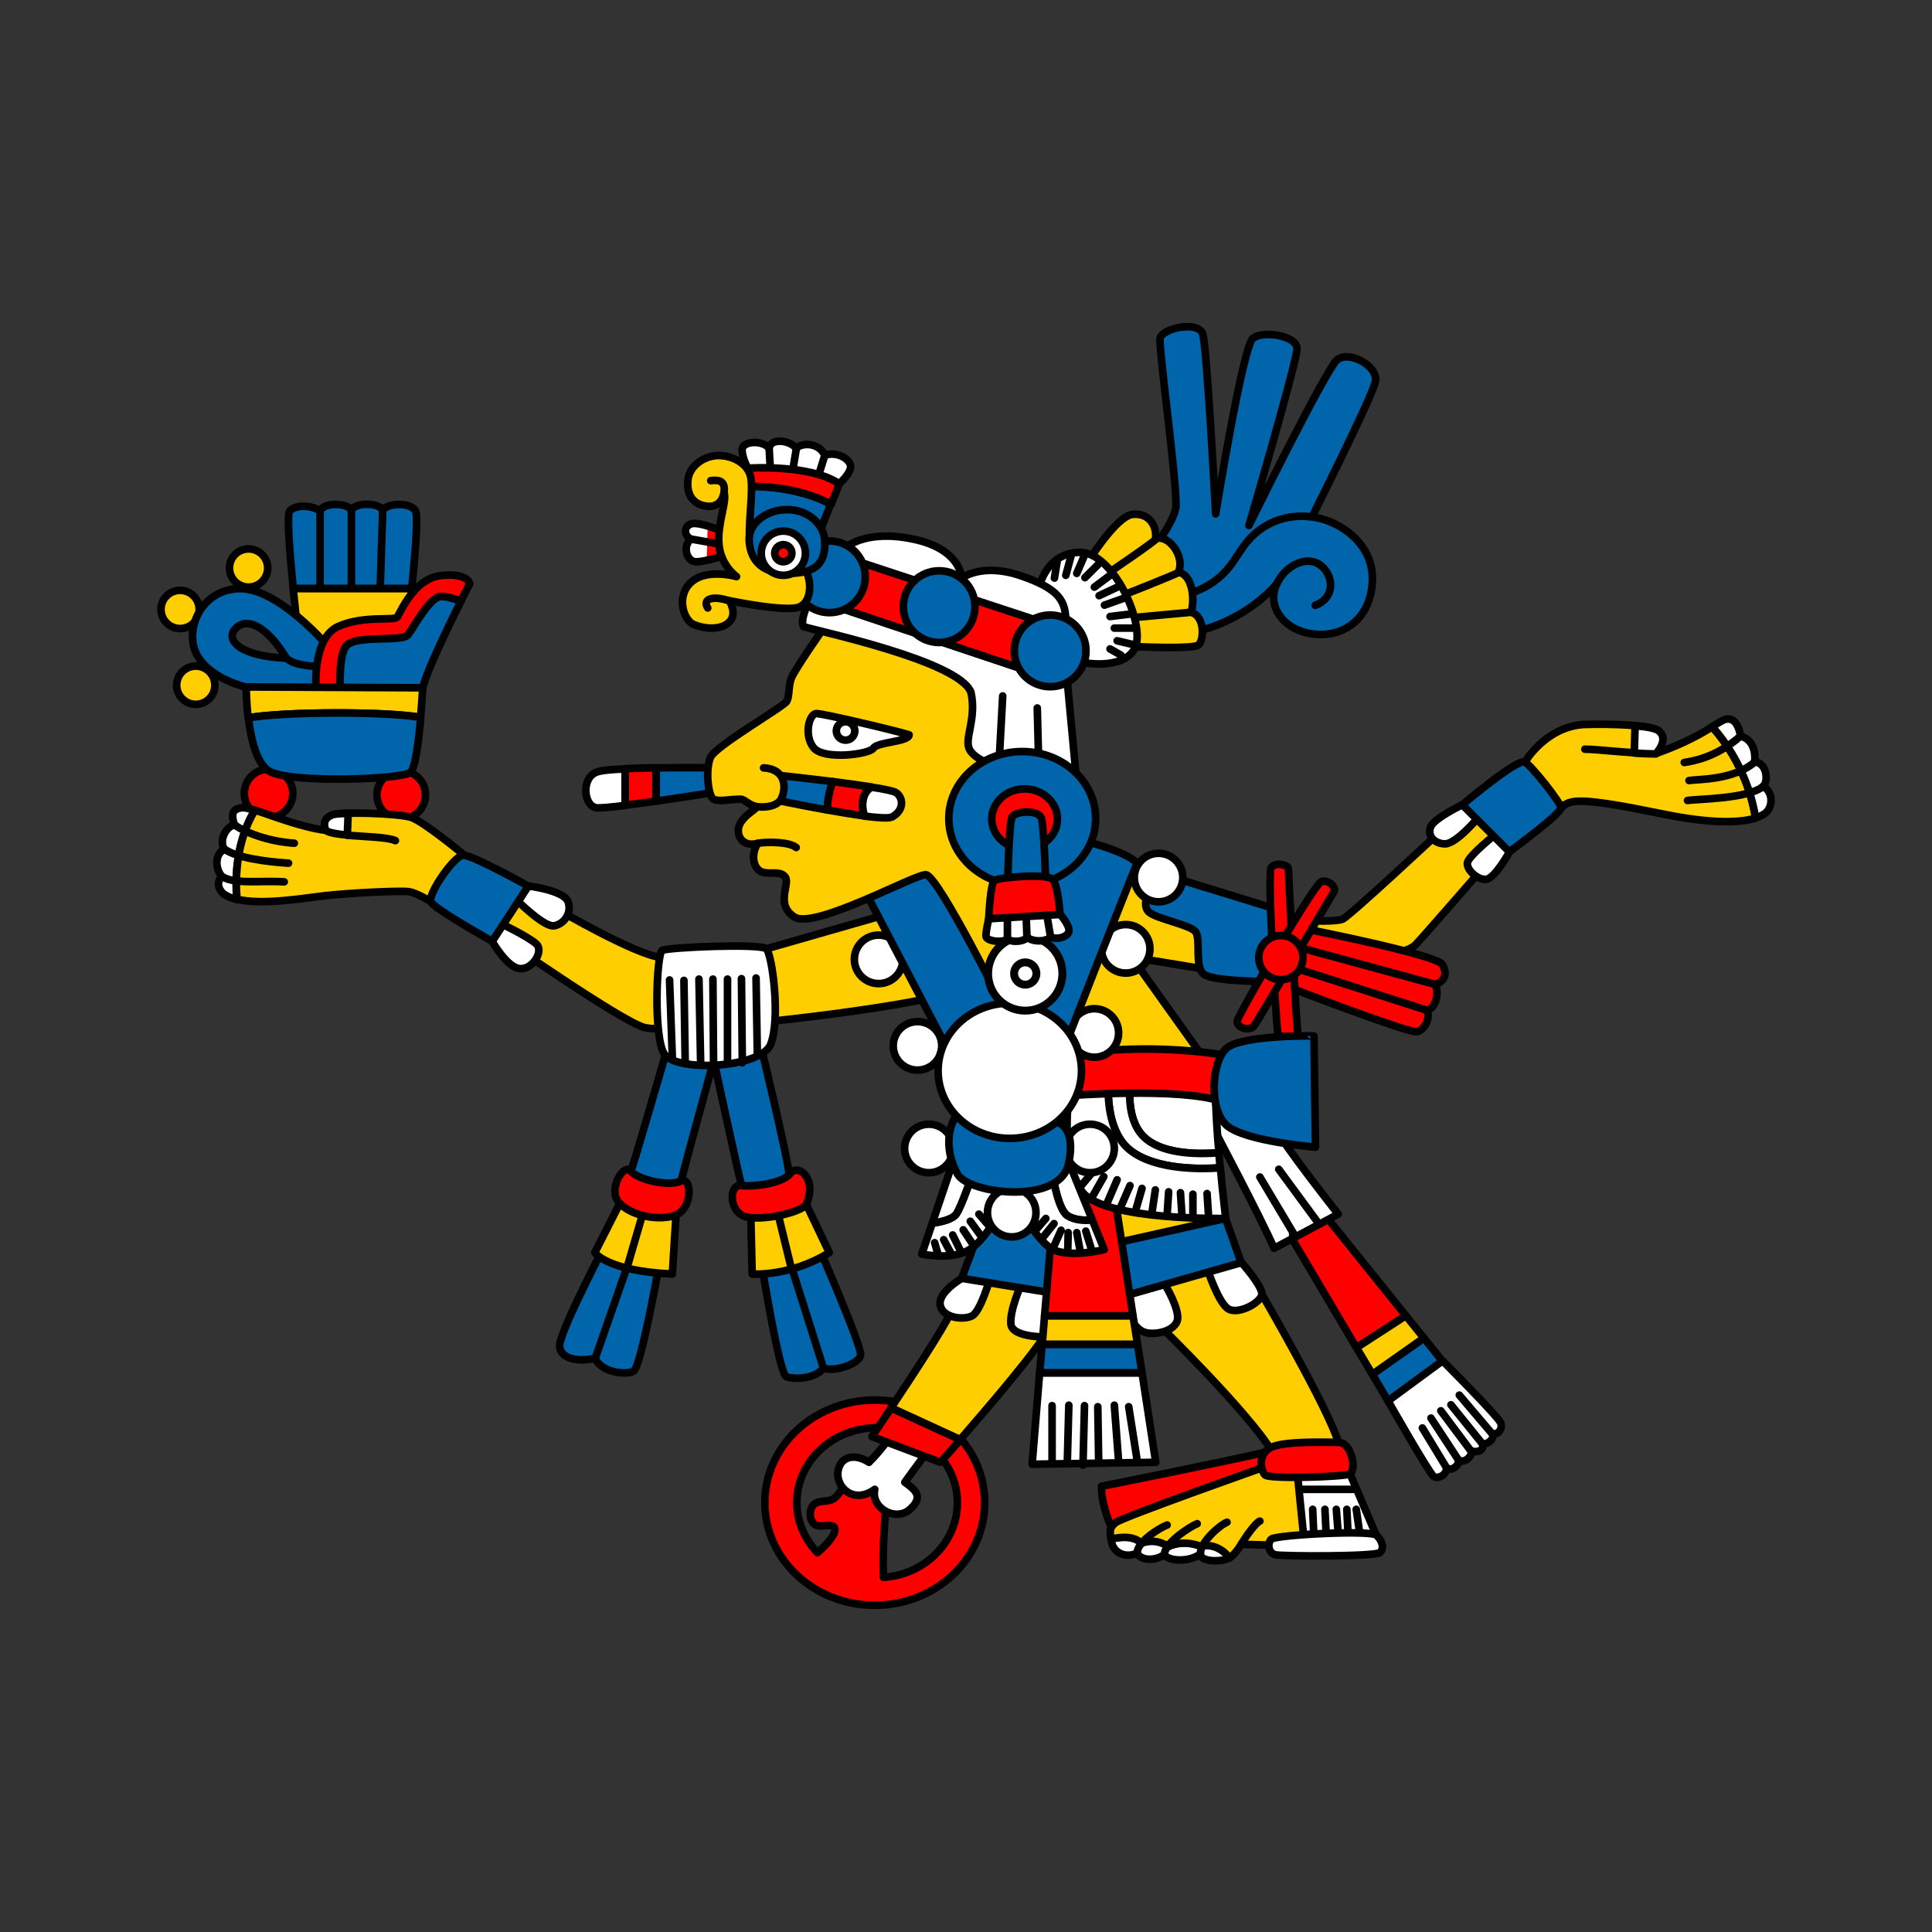 <svg version="1.1" id="Calque_1" xmlns="http://www.w3.org/2000/svg" x="0" y="0" viewBox="0 0 900 900" style="enable-background:new 0 0 900 900" xml:space="preserve"><rect x="0" y="0" width="900" height="900" fill="#333333" stroke="none"/><style>.st1{fill:#fff;stroke:#000;stroke-width:8.608;stroke-linecap:round;stroke-linejoin:round;stroke-miterlimit:10}.st1,.st2{display:inline}.st3,.st4,.st5,.st7{fill:none;stroke:#000;stroke-width:8.608;stroke-linecap:round;stroke-linejoin:round;stroke-miterlimit:10}.st4,.st5,.st7{fill:#ff7300}.st5,.st7{fill:#ffce00}.st7{fill:red}.st8{display:inline;fill:none}.st11,.st12,.st13,.st14,.st15,.st16,.st17,.st8,.st9{stroke:#000;stroke-width:8.608;stroke-linecap:round;stroke-linejoin:round;stroke-miterlimit:10}.st9{display:inline;fill:#ffce00}.st11,.st12,.st13,.st14,.st15,.st16,.st17{fill:#fff}.st12,.st13,.st14,.st15,.st16,.st17{fill:red;stroke-width:3.543}.st13,.st14,.st15,.st16,.st17{fill:#ffce00}.st14,.st15,.st16,.st17{fill:#0065aa}.st15,.st16,.st17{fill:none}.st16,.st17{fill:#fff}.st17{stroke-width:3.685}</style><circle class="st12" cx="125.1" cy="369.6" r="11.3"/><circle class="st12" cx="186.9" cy="370.3" r="11.3"/><circle class="st13" cx="91.2" cy="319.2" r="8.9"/><circle class="st13" cx="83.9" cy="283.9" r="8.9"/><circle class="st13" cx="115.8" cy="264.6" r="8.9"/><path class="st14" d="M193.6 238.1c-2-4-12-4-15.3-.7-2.7-3.3-12-3.3-14.6 0-2.7-3.3-13.3-3.3-14.6.7-3.3-2.7-11.5-3.3-14.2 0-1.3 1.6 0 18.9 1.7 36.1h55.2c1.2-11.9 3.2-33.3 1.8-36.1z"/><path class="st15" d="M149.1 238.1v39.2M163.7 237.4v39.9M178.3 237.4l-1.3 39.9"/><path class="st13" d="M136.6 274.2c1.7 17.9 3.9 35.7 3.9 35.7l33.2-4L191 282s.4-3.1.8-7.8h-55.2z"/><path class="st14" d="M111.2 274.2c-17.9.7-25.5 19.5-19.5 30.8s23 15.1 23 15.1l37.6 5.1v-24.6c.1-.1-23.2-27.1-41.1-26.4zm-1.3 18.4c5.3-5.3 14.6-.7 23.5 14-21.8-.8-28.9-8.7-23.5-14z"/><path class="st15" d="M149.1 310.5s-12.2 0-15.7-4"/><path class="st12" d="M161.7 300.5c5.3-4.7 25.7-1.3 28.3-4.7 2.7-3.3 10.2-17.9 15.5-17.9 2.7 0 6.3 1.1 9.2 2.1 2.4-4.8 4.1-8.1 4.1-8.1s-.7-5.1-13.3-3.8c-12.6 1.3-19 17.3-20.4 19.3-1.3 2-15.5-.9-27.5 4.4-12 5.3-10.4 28.6-10.4 28.6l11.2 5c-.3-8.8-.2-21.9 3.3-24.9z"/><path class="st14" d="M205.5 277.9c-5.3 0-12.8 14.6-15.5 17.9-2.7 3.3-23 0-28.3 4.7-3.5 3-3.5 16.1-3.2 25l12.5 5.6s17.3-4 25.9-10.6c1.9-8 12-28.8 17.8-40.4-2.8-1.1-6.4-2.2-9.2-2.2z"/><path class="st13" d="M195.9 334.2c.7-7.5 1-13.8 1-13.8l-82.2-.4s0 6.6.9 14.4c17.5-3 64.5-3 80.3-.2z"/><path class="st14" d="M115.7 334.4c1.2 10.1 4 22.2 10.4 25.2 11.3 5.3 61.1 3.5 65.1.2 2.3-1.9 3.9-15.1 4.8-25.6-15.9-2.8-62.9-2.8-80.3.2z"/><path class="st16" d="M118.7 377.5c-2.8-.9-5-1.4-6.2-1.2-4.7.7-4.7 3.3-3.3 8-4 .7-7.3 7.3-4.7 11.3-4 2-4.7 8-1.3 12.6-2 2.7-2 5.3.7 8 1.6 1.3 3.9 2.2 6.4 2.8-1.8-22.1 5-36.1 8.4-41.5z"/><path class="st13" d="M412.8 426 357 442s-37.2 5.3-49.2 4c-12-1.3-48.5-22.6-48.5-22.6l-21.9-7.3-21.7-18.2s-18.2-15.1-24.1-17.1c-6-2-33.2-2.7-36.5-1.3-3.3 1.3-4.7 3.3-3.3 7.3-11.8-1.5-25-6.9-33-9.4-3.4 5.4-10.2 19.4-8.4 41.5 11.9 2.9 31.6-.6 41.4-1.7 12-1.3 34.8-2.4 38.8-1.8 4 .7 10.2 4.7 10.2 4.7l30.8 15.3s57.1 39.9 68.4 43.2c11.3 3.3 96.6-5.8 132.7-13.5 35.9-7.8-19.9-39.1-19.9-39.1z"/><path class="st16" d="M229.2 438.4s6.9 12.2 12.8 12.8c6 .7 11.3-8 8-11.3-3.3-3.3-17.3-10-17.3-10l8-10.6s12.6 12.6 17.3 12c4.7-.7 8.6-6 6.6-11.3-2-5.3-18.6-7.3-18.6-7.3l-17.3 2.7.5 23zM155 379.5c-3.3 1.3-4.7 3.3-3.3 7.3 1.7 1.2 5.5 1.8 10.1 2.2l.4-10.1c-3.6.1-6.3.3-7.2.6z"/><path class="st15" d="M161.8 389.1c8.2.7 18.6.8 22.4 2.5M137.1 392.8c-11.3-.7-22.6-4.7-27.9-8.6M134.4 402.1c-11.3-.7-24.6-2.7-29.9-6.6M132.4 410.8c-11.3-.7-23.9 1.3-29.2-2.7"/><path class="st14" d="M200.7 420.1c1.6 3.3 28.6 18.4 28.6 18.4l16.8-25.7s-26.1-14.6-30.3-14.4c-4.3.2-16.7 18.3-15.1 21.7z"/><path class="st12" d="M407.5 652.2c-28.3 0-51.2 21.4-51.2 47.8s22.9 47.8 51.2 47.8 51.2-21.4 51.2-47.8-22.9-47.8-51.2-47.8zm4.1 82.6c-.8-12.6 1.2-34.4 1.2-34.4l.7-13.3-17.9 1.3s-3.3 6-6.4 9.1c-2.7 2.7-7.3.9-10 3.3-2.1 1.9-2.7 6.9.3 9.3 2.7 2.2 10.1-1.7 9.4 3.1-.4 2.7-4.5 7-8.1 10.1-5.9-6.2-9.6-14.4-9.6-23.3 0-19.3 16.7-34.9 37.4-34.9 20.6 0 37.4 15.6 37.4 34.9 0 18.5-15.2 33.5-34.4 34.8z"/><path class="st16" d="M414.8 669.2s-4 6-10 12c-6-4-13.1-3.3-14.4 4-1.3 7.3 7.1 15.9 17.1 8.6-2 8.6 9.7 15.3 16.4 9.3s2.2-9.3-2.4-12.6c4.7-6.6 10.9-14.8 10.9-14.8l-17.6-6.5z"/><path class="st12" d="m406.2 669.2 31.9 12s3.8-4.3 9.3-10.5l-32.2-14.8c-5.2 7.7-9 13.3-9 13.3z"/><path class="st13" d="m471.3 586.2-17.3 3.3s-7.1 12.6-11.5 22.6c-2.9 6.5-17.6 29-27.4 43.7l32.2 14.8c13.4-15.4 37-43 40.8-51 5.3-11.3-16.8-33.4-16.8-33.4zM541 618.3s41.2 40.3 51.8 58.2c14.6.7 21.3-4 30.6-4.7-4.7-15.9-35.7-69.1-35.7-69.1l-16.2-21.9-17.2-41.8-51.8 3.3 10 44.5 28.5 31.5z"/><path class="st12" d="M517.8 711.7s-4.7-10-4.7-19.3c56.5-11.3 78.8-16.4 78.8-16.4l1.6 13.1-75.7 22.6z"/><path class="st16" d="M559.2 720.1c-8.6-3.3-14.8.2-14.8.2s-5.3-4.2-12.6-1.6c-3.8-3.8-10.5-2.7-14.2-1.9.1.4.1.9.2 1.4.7 4.7 6 8 12 5.3 1.3 3.3 8 4 12.6.7 2 3.3 12.2 3.5 16.8-.4-.2 3.8 9.1 3.8 12.4 2.4.4-.2.8-.4 1.3-.7-1.5-1.8-6.1-7-13.7-5.4z"/><path class="st13" d="m610.8 679.8-19.3 2.7s-68.4 24.1-71.8 26.8c-3 2.4-2.7 4-2.2 7.7 3.6-.9 10.4-1.9 14.2 1.9 7.3-2.7 12.6 1.6 12.6 1.6s6.2-3.5 14.8-.2c7.6-1.6 12.2 3.5 13.7 5.5 2.8-2 5.4-6.4 5.4-6.4l14.6.4 14.6-2 8.6-9.3-5.2-28.7z"/><path class="st15" d="M586.9 708.6c-2 .7-6.6 7.3-8.6 10.6M559.2 723.9c-.2-5.5 9.1-13.5 12.4-14.8M542.4 724.4c-.2-5.5 12-13.3 15.3-14.6M529.7 723.7c-.2-5.5 10.6-12 14-13.3"/><path class="st16" d="M628 684.5h-23.8l.9 9.3H632zM641.3 715.7l-9.3-21.9h-26.9l2.4 23.9z"/><path class="st15" d="m612.1 717-.6-13.9M617.9 717l-.7-13.9M623.6 717l-1.1-13.9M628.1 717l-.7-13.9M633.8 717l-2-13.9"/><path class="st16" d="M592.2 717c-2 2-1.3 6.6 2 7.3 3.3.7 46.7.9 48.7-1.1s1.1-5.3-1.6-8c-2.6-2.6-47.1-.2-49.1 1.8z"/><path class="st12" d="M589.3 687.1c-2-2-3.5-9.7 2.7-12.8 6.2-3.1 24.8-2.4 31.4-2.4 6.6 0 8.6 13.5 5.3 14.8-3.3 1.3-37.4 2.4-39.4.4z"/><path class="st16" d="M448 595.5s-11.3 6.6-10 12.6c1.3 6 10.9 6.9 14.8 4.9 4-2 8.4-17.5 8.4-17.5l14.6 2.7s-5.5 12-4.9 18.6c.7 6.6 17.5 6 17.5 6l7.3-27.9-26.6-11.3-21.1 11.9zM541.7 596.8s6.2 9.5 6.9 16.2c.7 6.6-9.5 9.1-14.8 7.8s-8-8.6-8-8.6l-1.3-13.3 17.2-2.1zM562.3 590.8s5.3 16.4 10 19c4.7 2.7 15.5-3.1 15.5-7.1 0-4-9.5-14.6-9.5-14.6l-14.6-6-1.4 8.7z"/><path class="st14" d="m456.7 572.2-8.7 23.3 45.2 7.3h33.9l51.1-14.6-7.3-20.6-50.5 11.3-41.8-16.7z"/><path class="st16" d="m480.8 682.1 57.6-.9-6.4-41.7h-47.7z"/><path class="st12" d="m519.1 556.3-25.9-10.7-3.3 28.6-3.3 38.8h41.2z"/><path class="st14" d="m485.5 626.2-1.2 13.3H532l-2.1-13.3z"/><path class="st13" d="M527.8 613h-41.2l-1.1 13.2h44.4zM524.4 442l37.9 53.1-73.7 7.3-1.4-30.5 20-41.9z"/><path class="st14" d="M535.1 258.7s11.3-14.6 12.6-21.9c1.3-7.3-8-74.4-7.3-79.1.7-4.7 17.9-8.6 19.9-2s6 83.7 6 83.7 12.6-77.7 17.3-81.7 20.6-1.3 20.6 4.7-22.4 82.4-22.4 82.4 35.7-72.4 41-77.1c5.3-4.7 19.3 2.7 17.9 10-1.3 7.3-33.9 71.8-33.9 71.8l-25.9 25.2-28.6 19.3-17.2-35.3z"/><path class="st14" d="M558.3 293.9s20.6-4 36.5-21.9c-4.7 9.3 2 21.3 16.6 23.3s27.2-7.3 27.9-24.6c.7-17.3-14.8-27.7-26.8-29.7s-23 1.8-30.8 10.5c-7.3 8.3-8.9 18.5-27.5 25.1 5.3 2-6 16.6-6 16.6l10.1.7z"/><path class="st15" d="M594.8 272c3.9-8.5 12.9-12.5 18.7-9.7 7.2 3.5 9.9 15.6-.8 19.7"/><path class="st16" d="M646.6 652.6s19.3 33.9 21.3 35.2c2 1.3 6-.7 6-4 2.7 2 6.6-2 5.3-4 2.7 2.7 7.3-2 6-4 3.3 1.3 6.6-.7 5.3-3.3 2.7.7 6-2.7 4.7-4.7 2.7.7 4.7-2 4-4.7-.7-2.7-27.2-29.2-27.2-29.2l-17.9-2-7.5 20.7z"/><path class="st15" d="m695.1 667.9-15.3-18M690.5 672.5l-14.6-18.1M685.2 675.9l-14-18.7M679.2 679.8l-12.6-19.2M673.9 683.8l-11.3-18.6"/><path class="st14" d="m671.9 634-8.6-10.7-24 16.9 7.3 12.4z"/><path class="st12" d="m616.3 564.9-16.1 9.3 31.7 53.6 23-14.9z"/><path class="st13" d="m654.9 612.9-23 14.9 7.4 12.4 24-16.9z"/><path class="st16" d="M564.3 523.7s23.9 45.2 29.2 57.8l29.9-15.9s-25.2-31.9-29.2-39.9-23.9-21.3-23.9-21.3l-9.3 6 3.3 13.3z"/><path class="st15" d="m603.3 575.8-16.4-27.5M614.3 570l-18.6-25.3"/><path class="st13" d="M771.5 351c3.3-4 4.4-8 1.1-10.6-3.3-2.7-22.4-3.3-35-2.9-17.9 1.3-27.2 17.5-27.2 17.5l-23.9 21.3-16.6 12s-41.2 38.5-44.5 39.9c-3.3 1.3-15.9.7-15.9.7l-8.6 14.6 44.5 1.3s10.8-1.3 14-4.7c3.2-3.3 29.2-33.2 29.2-33.2l17.9-21.3s16.8-5.3 20.8-9.3c4-4 8.2-5.1 47.4 2.9 23.4 4.8 36.4 4 43.1 1.9-1.1-7.2-5.1-25.5-20.2-42.5-4.8 3-12.4 7.5-26.1 12.4z"/><path class="st16" d="M821.4 366.3c2.7-2.7 1.3-11.3-4-11.3.7-7.3-2.7-11.3-6.6-12-.7-4.7-2.7-8.6-6.6-8-1.6.3-3.5 1.6-6.6 3.5 15 17 19.1 35.3 20.2 42.5 2.3-.7 3.9-1.6 4.8-2.4 3.4-3 3.4-9.6-1.2-12.3z"/><path class="st15" d="M771.5 351c-12.6 0-27.2-2-33.2-2"/><path class="st16" d="M772.6 340.4c-1.4-1.1-5.6-1.9-10.9-2.3l-.4 12.7c3.4.2 6.8.4 10.1.4 3.5-4.2 4.6-8.2 1.2-10.8zM681.2 374.9s-12.6 6-14.6 10 1.3 8.2 6.6 8.2 15.9-12.8 15.9-12.8l8 8s-12.8 10.2-13.5 13.5 4.9 8.4 8.9 7.8c4-.7 10.6-12.6 10.6-12.6l-2-20.6-19.9-1.5z"/><path class="st14" d="M727.2 376.2c.4 2.7-24.1 20.6-24.1 20.6l-21.9-21.9s25.9-21.9 29.2-19.9 16.4 18.6 16.8 21.2z"/><path class="st15" d="M784.6 355.2c4.2-.7 14.7-2.3 26.1-12.2M786.8 363.6c4-.7 20.6 0 30.6-8.6M786.1 372.9c4-.7 28.6-.7 35.2-6.6"/><path class="st13" d="m531.5 446.6 28.8 4.7 6-28.6-36.6-17.2-15.2.6-10.7 28.6z"/><path class="st14" d="M535.7 413.4s-4 8-.7 11.3c3.3 3.3 19.3 6 21.9 9.3 2.7 3.3-.7 16.6 4 19.9 4.7 3.3 27.9 3.3 27.9 3.3l6.6-12.6.7-20.6-49.8-15.3-10.6 4.7z"/><path class="st12" d="M608.1 432.7s61.1 12 63.8 16.6c2.7 4.7.7 8-3.3 9.3 2 4.7 0 11.3-4 12 2 3.3-.8 9.3-4.7 10s-61.1-21.3-61.1-21.3l-.7-17.3 10-9.3z"/><path class="st15" d="m668.6 458.6-65.8-17.9M664.6 470.6l-66.4-21.3"/><path class="st12" d="M592.2 404.1c-2 2.7 2.4 74.6 3.1 77.3.7 2.7 10 2.4 9.3-.2s-4.4-74.4-4.4-76.4-6-3.3-8-.7z"/><path class="st12" d="M615.4 410.8c-3.3 1.3-38.3 61.3-39 64.7-.7 3.3 5.8 5.1 7.8 2.4s35.9-60.5 37.2-62.5c1.3-2-2.7-6-6-4.6z"/><circle class="st12" cx="596.7" cy="446.1" r="10.3"/><path class="st16" d="M534.2 530.8c8.9 7.1 25 6.9 33.6 6.2-.8-9.7-1.5-19.9-1.5-27.2 0-19.3-18.6-14-20.6-14.6-.8-.3-9.2 2.3-18.7 5.4-1.2 7.3-2.3 22.8 7.2 30.2z"/><path class="st16" d="M534.2 530.8c-9.4-7.4-8.4-22.9-7.2-30.2-3.5 1.2-7.2 2.3-10.7 3.5-.4 9.5.7 24.8 10.8 32.2 11.9 8.8 32.8 8.3 41.3 7.7-.2-2.3-.4-4.7-.6-7-8.6.7-24.7.9-33.6-6.2z"/><path class="st16" d="M527.1 536.3c-10.1-7.4-11.2-22.7-10.8-32.2-9.9 3.3-18.4 6.3-18.4 6.3s-4.2 31.7 6.4 45c10.6 13.3 66.7 12.2 66.7 12.2s-1.3-10.6-2.5-23.6c-8.6.7-29.5 1.1-41.4-7.7z"/><path class="st15" d="m563 566.7-.7-10.7M555.7 566.9v-10.6M550.6 566.2l-.7-10.6M543.7 565.8l.7-10.6M536.6 565.1l1.6-10.8M529.3 562.9l2.7-9.3M521.8 562.9l4.6-10.6M515.8 560.3l4.6-10.7M508.9 557.4l5.3-9.3M503.2 552.9l6.6-7.9"/><path class="st12" d="M497.9 510.4s51.8-4 71.1 2.7c7.3-4 14-14.6.7-21.7-38.5-6-70.4-.2-70.4-.2l-1.4 19.2z"/><path class="st14" d="M571.4 488.3c-7.1 6.2-8.4 28.8.2 36.1s41.2 10 41.2 10l-.7-51.8c0-.1-33.6-.5-40.7 5.7z"/><path class="st16" d="M497.2 566.2c3.5 2.3 8.2 2.4 11.6 2l-10.9-26.8s-4.7-1.6-8.9-3.1c.8 7.5 3.5 24.8 8.2 27.9zM482.6 535.7c-.1 0-.2 0-.1.1.1-.1.2-.1.1-.1z"/><path class="st16" d="M508.8 568.3c-3.4.4-8.2.2-11.6-2-4.7-3.1-7.3-20.5-8.2-27.9-3.3-1.2-6.4-2.3-6.5-2.6-1.9.4-16.4 2.3-27 3.7-2.3 7.2-7.5 22.5-10.1 26.1-1.8 2.5-6.8 3.6-11.1 4.2l-4.9 14.4s12.8 2.7 20.8-1.3c8-3.9 14.4-16.7 14.4-16.7l10.6-3.3s6 12 13.3 17.9c7.3 6 25.9 1.3 25.9 1.3l-5.6-13.8z"/><path class="st16" d="M445.4 565.6c2.5-3.5 7.7-18.9 10.1-26.1-6.5.8-11.5 1.5-11.5 1.5l-9.7 28.8c4.2-.6 9.3-1.8 11.1-4.2z"/><path class="st15" d="m437 584.4-1.6-5.5M443.2 584.2l-3.6-6.7M447.1 582l-3.3-6.7M452.7 578.9l-4-6M457.3 576.2l-5.3-7.3M460.6 570.9l-4.6-5.3M482.6 572.9l4.6-5.3M485.7 576.6l5.3-6.6M491.2 580l3.1-6.9M503.2 582.8l-1.6-8.6M497.4 582.8l.2-8.6M508.5 582.2l-2.7-8.7"/><circle class="st16" cx="409.3" cy="446.9" r="11.3"/><circle class="st16" cx="427.4" cy="487.2" r="11.3"/><circle class="st16" cx="432.7" cy="535" r="11.3"/><circle class="st16" cx="471.3" cy="564.9" r="11.3"/><circle class="st16" cx="507.8" cy="535" r="11.3"/><circle class="st16" cx="509.8" cy="481.2" r="11.3"/><circle class="st16" cx="524.4" cy="442" r="11.3"/><circle class="st16" cx="539.7" cy="408.8" r="11.3"/><path class="st14" d="m402.8 414.8 39.9 76.4s12 17.9 4.7 25.9-6.6 20.6-1.3 29.9c5.3 9.3 48.5 14.6 51.8-5.5 3.3-15.9-4.7-18.4-4.7-18.4l5.3-41.9s24.6-63.1 31.2-79.1c-4.7-5.3-23.3-10-23.3-10l-26.6 6-47.8-5.3-29.2 22z"/><path class="st16" d="M277.9 359.7c-7.3 2.7-6 15.9 0 16.6 1.7.2 6.8-.3 13.3-1.1v-17c-6.3.2-11.3.7-13.3 1.5z"/><path class="st14" d="M333.8 357.7s-14-.2-28.1 0v15.5c14.1-2 28.1-4.3 28.1-4.3v-11.2z"/><path class="st12" d="M291.2 358.1v17c4.4-.5 9.4-1.2 14.4-1.9v-15.5c-5 0-10 .2-14.4.4z"/><path class="st13" d="M384.2 291.9s-14.4 20.4-15.7 24.4c-1.3 4-.7 8-2 10.4-1.3 2.4-32.8 20.6-35.4 25.9s-1.3 18.4 1.3 19.7c2.7 1.3 7.3 0 12.6 0 2 0 3.8 2.9 7.8 3.5-2.4 2.4-6.2 4.2-8.2 8.2-2 4 .4 10.9 8.4 8.9-2.7 4-2.7 10 .7 12.6s9.3-.4 12 2.9c2.7 3.3-4.9 12.8 4.4 18.8s56.7-20.4 61.3-19.7c5.9.8 37.3 64.3 37.4 64.4l9.4-19.6 3-77.4-12.6-69.1-61.8-19.8-22.6 5.9z"/><path class="st15" d="M353 392.8c4.7-.7 14.6-.7 17.9 2"/><ellipse class="st16" cx="470.4" cy="498.8" rx="33.4" ry="31.5"/><path class="st14" d="M260.7 627.4c-.7-5.3 18.6-42.5 18.6-42.5l27.2 7.3s-8 44.5-11.3 46.5c-3.3 2-15.3.7-17.9-6-8.7 2-16 0-16.6-5.3z"/><path class="st15" d="m292.6 588.8-15.3 43.9"/><path class="st14" d="M355 590.1s8 49.8 11.3 51.2c3.3 1.3 13.3 1.3 17.3-4 5.3 2 16.6-2 17.3-6 .7-4-19.3-49.8-19.3-49.8l-26.6 8.6z"/><path class="st15" d="m367 584.8 16.6 52.5M529.7 680.1l-3.9-24.8M521.1 680.9l-2-26.3M511.8 680.7l-.4-25.4M504.5 682.5l.7-27.7M497.2 681.2l.7-26.6M490.1 680.7v-25.9M602.2 575.5v-1.3M332.4 495.8v-.7"/><path class="st12" d="M405.9 366.6c-5.3-.8-11.6-1.7-17.9-2.5-1.9 3.9-2.5 9.4-2.7 13.2 6.1 1.1 12.3 2.1 17.5 2.8-1.9-4.9-1.2-11 3.1-13.5z"/><path class="st14" d="m361 361-1.3 11.3s12.4 2.7 25.6 5c.2-3.8.9-9.3 2.7-13.2-13.7-1.7-27-3.1-27-3.1z"/><path class="st16" d="M417.7 369.4c-1-.8-5.5-1.8-11.7-2.7-4.3 2.5-5 8.5-3.2 13.5 6.3.8 11.3 1.1 12.7.4 5.3-2.8 5.7-8.3 2.2-11.2zM380.3 332.4c-3.3 0-6 10-1.3 15.9s26.1 3.1 27.9.2c1.8-2.9 16.6-2.9 16.6-6.2-6-1.9-39.9-9.9-43.2-9.9z"/><path class="st14" d="M311.2 487.2s-14.6 50.5-17.3 58.5c-2.7 8 21.3 12.6 23.3 4.7 2-8 15.3-56.5 15.3-56.5s11.3 52.5 13.3 59.8c2 7.3 22.6 2.7 21.9-6-.7-8.6-13.3-60.5-13.3-60.5h-43.2z"/><path class="st16" d="M308.5 442.7c-2.7 1.3-4.2 41.2 1.1 48.5 6.1 8.4 45.1 6.2 49.4-4.7 4.7-12 .7-41.9-2-44.5s-45.8-.7-48.5.7z"/><path class="st15" d="m313.2 492.5-1.3-36M319.2 495.3l-.6-38.6M326.4 495.8l-.8-39.7M332.4 494.7l-.3-38.6M338.9 495.3v-39.2M345.8 495.1l-.4-39.2M352.8 491.2l-.6-35.6"/><path class="st13" d="m290.6 556.9-13.5 26.6s5.5 8.6 36.1 10l2-31.9-24.6-4.7zM349.7 563.6l.7 29.9s17.9 1.3 35.9-10l-12-25.2-24.6 5.3z"/><path class="st15" d="m292.6 588.8 9.3-31.9M368.3 589.5l-7.3-29.9"/><path class="st12" d="M293.9 545.6c-3.3-4-10.2 7.8-6.2 13.7 4 6 16.8 9.7 26.1 7.1 9.3-2.7 8.6-18.8 3.3-16.2-5.3 2.7-19.9-.6-23.2-4.6zM345.7 552.3c-6.6-1.3-6.4 13.5 2.9 14.8 9.3 1.3 25-2.7 27-6 5.3-12.2-3.8-19.3-7.5-14.4s-18.4 6.2-22.4 5.6z"/><circle class="st16" cx="393.9" cy="340.5" r="4.3"/><path class="st13" d="M355.7 357.7c12.6.7 10 13.1 7.3 15.7-2.7 2.7-7.8 2.7-10.2 2.4"/><circle class="st17" cx="477.6" cy="453.5" r="17.3"/><circle class="st17" cx="477.6" cy="453.5" r="5.2"/><path class="st13" d="M505.8 263.3s14-23 21.9-23.7c8-.7 11.3 5.8 10.6 11.4 6-2.3 14 8.3 10.6 15.6 6 .7 8 11.3 6 18.6 6.6 2 6 13.3 3.3 15.3s-29.9.7-29.9.7l-22.5-37.9z"/><path class="st15" d="M538.4 251.1c1.3 0-24.4 17.4-24.4 17.4M549 266.6c1.3 0-29.2 12-29.2 12M555 285.2l-29.2 2.7"/><path class="st16" d="M483.5 275.9s2.4-17.9 19-18.6c16.6-.7 31.9 35.2 25.9 45.2s-24.6 6-24.6 6l-20.3-32.6z"/><path class="st15" d="m491.2 269.3 1.3-8M496.5 268l2.7-10M501.6 267.1l3.6-8.4M505.4 269.1l7.3-7.3M509.8 273.5l8-6M512 277.5l10-4.7M514.5 281.9l9.3-3.3M517.1 287.2l10.6-1.3M519.1 292.6h10M520.4 298.5l7.6 1.8M517.1 302.3l5.1 2.9"/><path class="st16" d="M374.3 291.9c6 2 72.4 15.9 78 30.6 2.7 12-2.9 21-.9 26.1 2 5.1 12.2 8.2 12.2 8.2l37.6 3.5-3.9-41.6-119.7-40.1c-.1.2-5.3 10-3.3 13.3z"/><path class="st12" d="m496.5 293.3-105.3-34.6-13.6 19.9h0l119.7 40.1-.1-1.6s-.5-13.7-.7-23.8z"/><path class="st16" d="M496.5 289.9c0-10-2.9-15.5-21-21.7s-27.5 1.1-27.5 1.1-.2-13.6-22.8-18.2c-22.6-4.7-31.7 4.3-31.7 4.3l-2.3 3.4 105.3 34.6v-3.5z"/><path class="st15" d="m465.3 357.2 1.8-33M483.9 357l-.7-27.2"/><ellipse class="st14" cx="476.2" cy="381.3" rx="34.2" ry="31.2"/><path class="st16" d="M460.6 428s-1.3 5.3-1.3 8 8.6 3.3 10 1.3c2 2 8.2 1.3 9.1-.7 3.5 2.7 9.7 1.8 11.1-.2 2.4 1.6 7.8.2 8.4-2.4.7-2.7-4-8-4-8l-13.3-8-20 10z"/><path class="st15" d="m489.4 436.5-2-11.8M478.4 436.7l-.5-13.3M469.3 437.3v-12.6"/><ellipse class="st12" cx="477.3" cy="381.5" rx="15.3" ry="14"/><path class="st14" d="M471.5 380.6c-1.6 2.9-2.2 35.4-2.2 35.4l17.9-2s-.7-27.9-2-32.6c-1.3-4.5-12.2-3.6-13.7-.8z"/><path class="st12" d="M463.3 410.1c-2 1.3-2.7 17.9-2.7 17.9l33.2-2s-.7-12.8-3.3-16.2c-2.6-3.2-25.2-1-27.2.3z"/><circle class="st14" cx="386.4" cy="268.7" r="16.7"/><circle class="st14" cx="437.5" cy="282.6" r="16.7"/><circle class="st14" cx="489.2" cy="303.2" r="16.7"/><path d="M321.8 244.1c-3.3 1.3-3.3 5.3 0 7-4 3.6-1.8 9.8 1.6 10.5 1.2.3 3.5-.1 5.9-.6l.5-15.9c-3.2-1-6.5-1.7-8-1z" style="fill:#fff"/><path d="M336.4 247.4s-3.2-1.3-6.7-2.3l-.5 15.9c4.1-.9 8.5-2.3 8.5-2.3l-1.3-11.3z" style="fill:red"/><path class="st15" d="M336.4 247.4s-11.3-4.7-14.6-3.3c-3.3 1.3-3.3 5.3 0 7-4 3.6-1.8 9.8 1.6 10.5 3.3.7 14.4-2.9 14.4-2.9l-1.4-11.3zM321.8 251.1l16.6 2.9"/><path class="st16" d="M390.9 225.4s6-5.3 5.3-8.6c-.7-3.3-6.6-6.6-12-4.7-2.7-6-10.6-6-13.3-3.3-3.3-4-12-4.7-12.6 0-3.3-4-12.6-3.3-12.6.7s2.7 8.6 2.7 8.6l19.9 13.3 22.6-6z"/><path class="st15" d="m359 221.5-.7-12.7M369 220.8l2-12M380.9 222.8l3.3-10.6"/><path class="st14" d="m348.7 226.6.9 21.3 31.9.7 5.5-13.8c-14.9-7.8-32.1-8.3-38.3-8.2z"/><path class="st12" d="m348.4 218.1.4 8.5c6.2-.1 23.3.3 38.4 8.3l3.8-9.5c-13.4-9.3-42.6-7.3-42.6-7.3z"/><path class="st13" d="M343.1 268.6s-7.5-5.3-8.2-15.3c-.7-10 3.8-19.3 2.4-23.9-.7 4-3.3 7.5-9.3 6.2-6-1.3-8.2-6.2-7.5-12.2.7-6 6.6-10.4 12.6-11.1 6-.7 14.4 2.4 16.4 9.1 2 6.6-1.8 25.9.2 33.2 2 7.3 21.9 6 25.2 10.6 3.3 4.7 3.5 14.8-2.4 17.5-6 2.7-32.8-2.9-32.8-2.9s4 6 0 10-12 3.1-16.6 1.1-8.4-13.1-1.1-19.7c7.3-6.6 21.1-2.6 21.1-2.6z"/><path class="st15" d="M339.7 279.9c-8-2.7-12.6-.7-10 3.3M337.3 229.4c.7-5.3-2.2-6-6.2-5.5"/><path class="st14" d="M384.2 252c.7 13.3-7.9 15.1-17.6 15.1-9.7 0-16.9-4.4-17.6-15.1-.5-8.1 7.9-14.6 17.6-14.6 9.8 0 17.2 6.6 17.6 14.6z"/><circle class="st16" cx="364.9" cy="257.7" r="10.3"/><circle class="st12" cx="364.9" cy="257.7" r="4"/></svg>